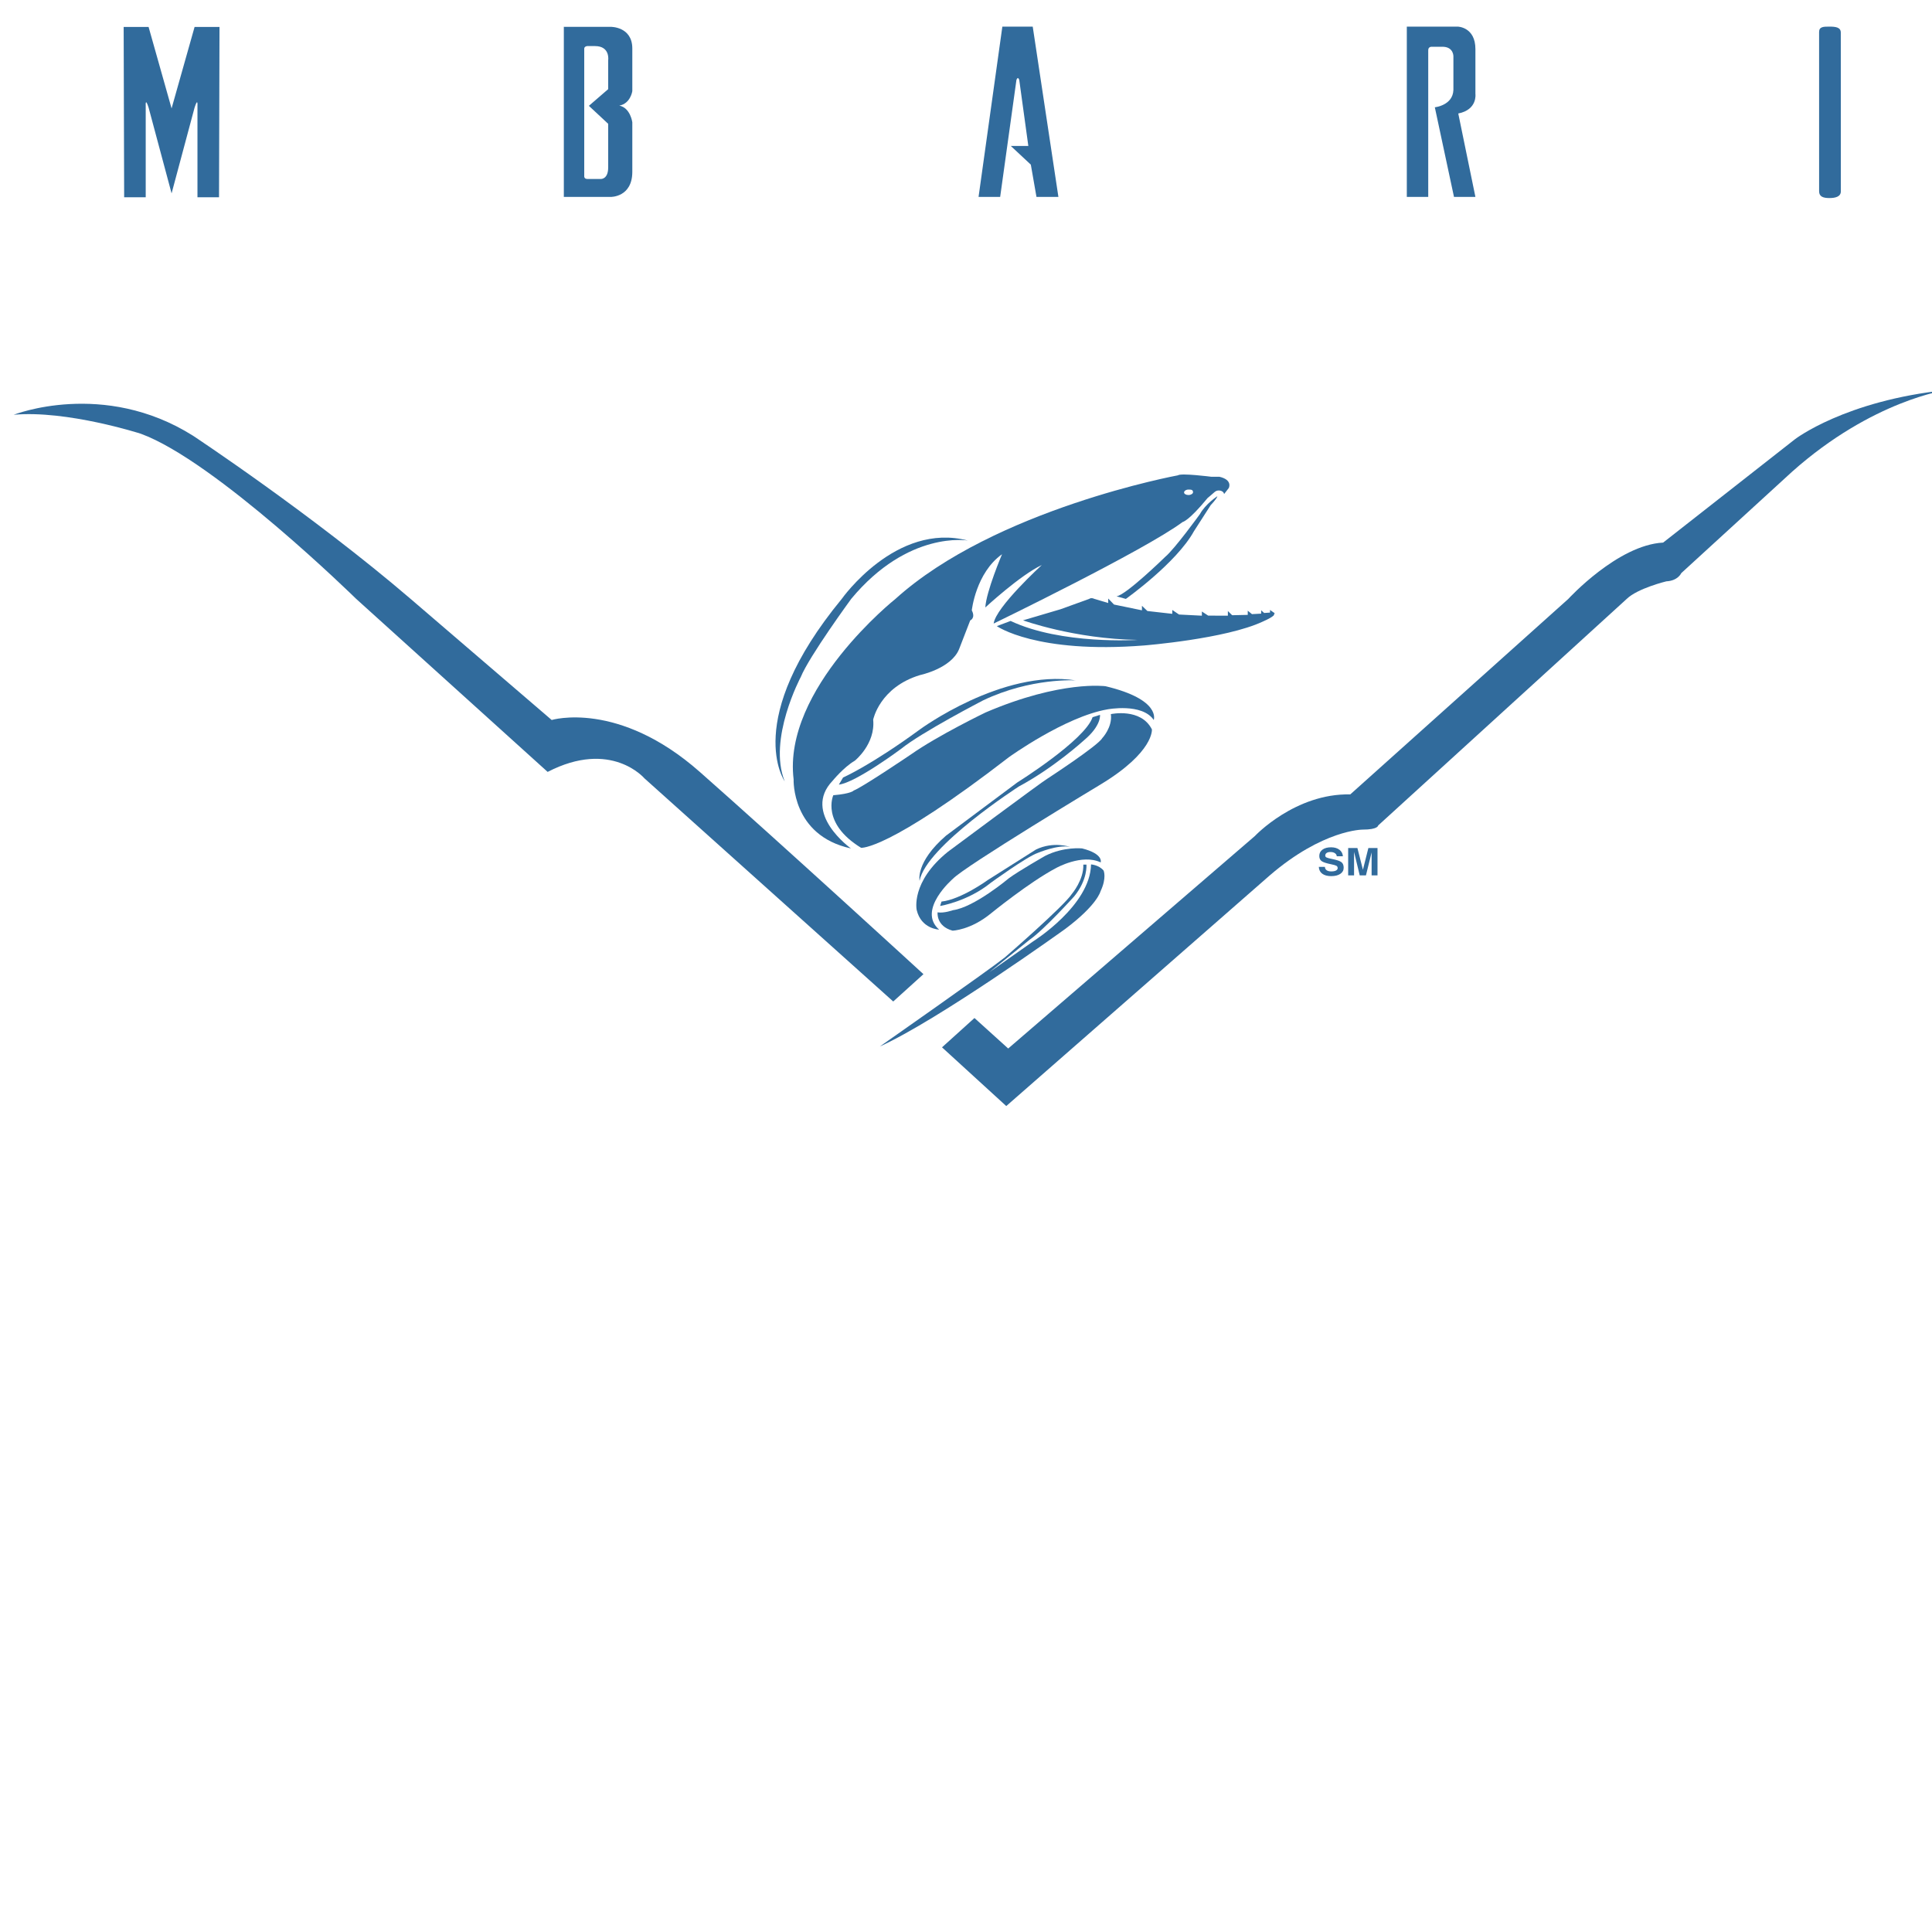 <?xml version="1.0" encoding="UTF-8" standalone="no"?>
<svg
   xmlns:dc="http://purl.org/dc/elements/1.1/"
   xmlns:cc="http://creativecommons.org/ns#"
   xmlns:rdf="http://www.w3.org/1999/02/22-rdf-syntax-ns#"
   xmlns:svg="http://www.w3.org/2000/svg"
   xmlns="http://www.w3.org/2000/svg"
   xmlns:sodipodi="http://sodipodi.sourceforge.net/DTD/sodipodi-0.dtd"
   xmlns:inkscape="http://www.inkscape.org/namespaces/inkscape"
   sodipodi:docname="mbari_cropped.svg"
   inkscape:version="1.0 (4035a4fb49, 2020-05-01)"
   version="1.1"
   id="svg2"
   height="85"
   width="85">
  <title
     id="title4300">MBARI Service Mark</title>
  <defs
     id="defs4">
    <clipPath
       clipPathUnits="userSpaceOnUse"
       id="clipPath3246">
      <path
         inkscape:connector-curvature="0"
         d="M 0,0 H 1242 V 792 H 0 Z"
         id="path3248" />
    </clipPath>
    <clipPath
       clipPathUnits="userSpaceOnUse"
       id="clipPath3232">
      <path
         inkscape:connector-curvature="0"
         d="m 140.924,309.156 h 146.33 v 109.748 h -146.33 z"
         id="path3234" />
    </clipPath>
    <clipPath
       clipPathUnits="userSpaceOnUse"
       id="clipPath3218">
      <path
         inkscape:connector-curvature="0"
         d="m 140.924,554.614 h 146.33 v 109.748 h -146.33 z"
         id="path3220" />
    </clipPath>
    <clipPath
       clipPathUnits="userSpaceOnUse"
       id="clipPath3204">
      <path
         inkscape:connector-curvature="0"
         d="m 140.924,431.886 h 146.33 v 109.747 h -146.33 z"
         id="path3206" />
    </clipPath>
    <clipPath
       clipPathUnits="userSpaceOnUse"
       id="clipPath3188">
      <path
         inkscape:connector-curvature="0"
         d="M 0,0 H 1242 V 792 H 0 Z"
         id="path3190" />
    </clipPath>
    <clipPath
       clipPathUnits="userSpaceOnUse"
       id="clipPath3096">
      <path
         inkscape:connector-curvature="0"
         d="M 152.648,160.929 H 277.9 v 77.357 H 152.648 Z"
         id="path3098" />
    </clipPath>
    <clipPath
       clipPathUnits="userSpaceOnUse"
       id="clipPath3070">
      <path
         inkscape:connector-curvature="0"
         d="M 0,792 V 0 h 413.986 c 7.432,23.993 26.157,94.936 26.157,200.571 v 0 c 0,167.143 -30.857,226.286 -30.857,360 v 0 c 0,128.979 26.175,204.307 37.816,231.429 v 0 z"
         id="path3072" />
    </clipPath>
    <clipPath
       clipPathUnits="userSpaceOnUse"
       id="clipPath3056">
      <path
         inkscape:connector-curvature="0"
         d="m 407,0 h 835 V 792 H 407 Z"
         id="path3058" />
    </clipPath>
  </defs>
  <sodipodi:namedview
     inkscape:document-rotation="0"
     inkscape:window-maximized="1"
     inkscape:window-y="-8"
     inkscape:window-x="1912"
     inkscape:window-height="1017"
     inkscape:window-width="1920"
     fit-margin-bottom="0"
     fit-margin-right="0"
     fit-margin-left="0"
     fit-margin-top="0"
     showgrid="false"
     inkscape:current-layer="layer1"
     inkscape:document-units="px"
     inkscape:cy="70.398036"
     inkscape:cx="110.37828"
     inkscape:zoom="2.2086957"
     inkscape:pageshadow="2"
     inkscape:pageopacity="0.0"
     borderopacity="1.0"
     bordercolor="#666666"
     pagecolor="#ffffff"
     id="base" />
  <g
     transform="translate(-1,-900.76)"
     id="layer1"
     inkscape:groupmode="layer"
     inkscape:label="Layer 1">
    <g
       style="fill:#316b9c;fill-opacity:1"
       transform="matrix(0.679,0,0,-0.614,-102.046,1048.232)"
       id="g3092">
      <g
         style="fill:#316b9c;fill-opacity:1"
         clip-path="url(#clipPath3096)"
         id="g3094">
        <g
           style="fill:#316b9c;fill-opacity:1"
           transform="translate(164.37,238.252)"
           id="g3100">
          <path
             id="path3102"
             style="fill:#316b9c;fill-opacity:1;fill-rule:nonzero;stroke:none"
             d="M 0,0 -1.491,-5.838 -2.981,0 h -1.615 l 0.032,-12.204 h 1.397 v 6.583 c 0,0 -0.031,0.59 0.186,-0.155 l 1.49,-6.148 v 0 0 h 0.001 v 0 L 0,-5.776 c 0.218,0.745 0.186,0.155 0.186,0.155 v -6.583 H 1.583 L 1.614,0 Z"
             inkscape:connector-curvature="0" />
        </g>
        <g
           style="fill:#316b9c;fill-opacity:1"
           transform="translate(191.169,235.865)"
           id="g3104">
          <path
             id="path3106"
             style="fill:#316b9c;fill-opacity:1;fill-rule:nonzero;stroke:none"
             d="M 0,0 V -2.07 L -1.251,-3.266 0,-4.555 v -3.123 c 0,-0.866 -0.48,-0.829 -0.48,-0.829 h -0.865 c -0.207,0 -0.207,0.17 -0.207,0.17 v 5.071 4.093 c 0,0.17 0.188,0.189 0.188,0.189 h 0.508 C 0.142,1.016 0,0 0,0 m 1.563,-2.216 v 3.057 c 0,1.58 -1.398,1.553 -1.398,1.553 H -2.863 L -2.874,2.41 V -9.793 h 3.038 c 0,0 1.399,-0.031 1.399,1.801 v 3.545 c 0,0 -0.118,1.033 -0.841,1.198 0.723,0.142 0.841,1.033 0.841,1.033"
             inkscape:connector-curvature="0" />
        </g>
        <g
           style="fill:#316b9c;fill-opacity:1"
           transform="translate(215.167,226.072)"
           id="g3108">
          <path
             id="path3110"
             style="fill:#316b9c;fill-opacity:1;fill-rule:nonzero;stroke:none"
             d="M 0,0 1.542,12.203 H 3.51 L 5.174,0 H 3.753 L 3.387,2.313 2.089,3.653 H 3.225 L 2.637,8.38 c 0,0 -0.082,0.305 -0.183,0 L 1.4,0 Z"
             inkscape:connector-curvature="0" />
        </g>
        <g
           style="fill:#316b9c;fill-opacity:1"
           transform="translate(242.916,226.072)"
           id="g3112">
          <path
             id="path3114"
             style="fill:#316b9c;fill-opacity:1;fill-rule:nonzero;stroke:none"
             d="m 0,0 v 12.203 h 3.298 c 0,0 1.147,-0.02 1.147,-1.613 V 7.385 c 0,0 0.15,-1.129 -1.111,-1.407 L 4.445,0 H 3.057 L 1.815,6.423 c 0,0 1.167,0.129 1.204,1.24 v 2.408 c 0,0 0.018,0.649 -0.649,0.687 H 1.63 c 0,0 -0.258,0.036 -0.242,-0.278 V 0 Z"
             inkscape:connector-curvature="0" />
        </g>
        <g
           style="fill:#316b9c;fill-opacity:1"
           transform="translate(271.039,226.473)"
           id="g3116">
          <path
             id="path3118"
             style="fill:#316b9c;fill-opacity:1;fill-rule:nonzero;stroke:none"
             d="m 0,0 c 0,-0.388 -0.355,-0.482 -0.743,-0.482 -0.387,0 -0.665,0.094 -0.665,0.482 l -0.001,11.412 c 0,0.389 0.279,0.39 0.666,0.39 0.388,0 0.74,-0.038 0.74,-0.427 z"
             inkscape:connector-curvature="0" />
        </g>
        <g
           style="fill:#316b9c;fill-opacity:1"
           transform="translate(217.244,195.689)"
           id="g3120">
          <path
             id="path3122"
             style="fill:#316b9c;fill-opacity:1;fill-rule:nonzero;stroke:none"
             d="m 0,0 -0.893,-0.371 c 0,0 2.539,-1.996 9.539,-1.386 0,0 5.286,0.464 7.696,1.713 0,0 0.494,0.232 0.669,0.407 0,0 0.067,0.033 0.071,0.15 0.004,0.117 0,0 0,0 0,0 0.071,0.049 -0.025,0.083 L 16.809,0.787 V 0.599 L 16.427,0.571 16.238,0.76 V 0.524 L 15.639,0.488 15.365,0.734 V 0.435 L 14.355,0.41 14.078,0.709 V 0.377 L 12.801,0.382 12.393,0.676 V 0.377 L 10.914,0.46 10.476,0.787 V 0.51 L 8.862,0.712 8.51,1.086 V 0.762 L 6.7,1.175 6.324,1.605 V 1.285 L 5.427,1.58 c 0,0 -0.187,0.117 -0.337,0 L 3.238,0.839 0.806,0.044 c 0,0 3.315,-1.333 7.422,-1.402 0,0 -4.935,-0.362 -8.228,1.358"
             inkscape:connector-curvature="0" />
        </g>
        <g
           style="fill:#316b9c;fill-opacity:1"
           transform="translate(224.104,197.454)"
           id="g3124">
          <path
             id="path3126"
             style="fill:#316b9c;fill-opacity:1;fill-rule:nonzero;stroke:none"
             d="m 0,0 0.607,-0.186 c 0,0 3.273,2.569 4.412,4.85 0,0 0.812,1.394 1.09,1.876 0,0 0.381,0.43 0.431,0.633 0,0 -0.759,-0.533 -1.14,-1.292 0,0 -1.622,-2.485 -2.256,-3.068 C 3.144,2.813 0.61,0.075 0,0"
             inkscape:connector-curvature="0" />
        </g>
        <g
           style="fill:#316b9c;fill-opacity:1"
           transform="translate(228.769,204.712)"
           id="g3128">
          <path
             id="path3130"
             style="fill:#316b9c;fill-opacity:1;fill-rule:nonzero;stroke:none"
             d="m 0,0 c -0.156,0 -0.286,0.079 -0.286,0.185 0,0.107 0.13,0.206 0.286,0.206 0.077,0 0.176,0 0.227,-0.035 C 0.282,0.322 0.295,0.255 0.295,0.199 0.295,0.094 0.157,0 0,0 M 2.003,1.309 H 1.471 c 0,0 -1.953,0.279 -2.156,0.102 0,0 -11.859,-2.417 -18.302,-8.855 0,0 -7.319,-6.437 -6.598,-12.931 0,0 -0.154,-4.021 3.711,-4.948 0,0 -3.195,2.526 -1.185,4.846 0,0 0.721,0.978 1.442,1.442 0,0 1.341,1.185 1.187,2.938 0,0 0.412,2.319 3.04,3.197 0,0 2.01,0.462 2.526,1.854 l 0.722,2.062 c 0,0 0.361,0.155 0.102,0.721 0,0 0.259,2.681 1.959,4.02 0,0 -1.03,-2.68 -1.082,-3.813 0,0 2.267,2.319 3.659,3.04 0,0 -2.993,-3.029 -3.119,-4.194 0,0 9.784,5.247 12.242,7.275 0,0 0.38,0.05 1.623,1.724 0,0 0.253,0.227 0.456,0.43 C 1.9,0.421 2.281,0.32 2.307,0.067 L 2.61,0.499 c 0,0 0.28,0.582 -0.607,0.81"
             inkscape:connector-curvature="0" />
        </g>
        <g
           style="fill:#316b9c;fill-opacity:1"
           transform="translate(202.605,184.202)"
           id="g3132">
          <path
             id="path3134"
             style="fill:#316b9c;fill-opacity:1;fill-rule:nonzero;stroke:none"
             d="m 0,0 c 0,0 -2.786,4.359 3.698,13.067 0,0 3.519,5.527 8.168,4.181 0,0 -3.857,0.75 -7.556,-4.181 0,0 -2.72,-4.108 -3.27,-5.604 C 1.04,7.463 -1.101,3.027 0,0"
             inkscape:connector-curvature="0" />
        </g>
        <g
           style="fill:#316b9c;fill-opacity:1"
           transform="translate(206.116,183.961)"
           id="g3136">
          <path
             id="path3138"
             style="fill:#316b9c;fill-opacity:1;fill-rule:nonzero;stroke:none"
             d="m 0,0 0.273,0.51 c 0,0 1.774,0.853 4.98,3.446 0,0 5.321,4.333 10.097,3.513 0,0 -2.9,0.205 -6.004,-1.433 0,0 -3.99,-2.284 -5.321,-3.478 C 4.025,2.558 1.092,0.136 0,0"
             inkscape:connector-curvature="0" />
        </g>
        <g
           style="fill:#316b9c;fill-opacity:1"
           transform="translate(205.755,183.2)"
           id="g3140">
          <path
             id="path3142"
             style="fill:#316b9c;fill-opacity:1;fill-rule:nonzero;stroke:none"
             d="m 0,0 c 0,0 -0.815,-1.994 1.798,-3.765 0,0 1.686,-0.252 9.58,6.491 0,0 3.625,2.893 6.378,3.426 0,0 2.247,0.478 3.007,-0.758 0,0 0.504,1.461 -3.121,2.417 0,0 -2.865,0.448 -7.781,-1.883 0,0 -3.062,-1.63 -4.832,-3.006 0,0 -3.119,-2.333 -3.708,-2.586 C 1.321,0.336 1.18,0.112 0,0"
             inkscape:connector-curvature="0" />
        </g>
        <g
           style="fill:#316b9c;fill-opacity:1"
           transform="translate(222.555,188.791)"
           id="g3144">
          <path
             id="path3146"
             style="fill:#316b9c;fill-opacity:1;fill-rule:nonzero;stroke:none"
             d="m 0,0 0.48,0.169 c 0,0 0.111,-0.76 -1.041,-1.826 0,0 -1.933,-1.955 -4.211,-3.303 0,0 -6.016,-4.282 -6.437,-6.757 0,0 -0.281,1.322 1.714,3.231 l 4.61,3.806 c 0,0 4.38,3.023 4.885,4.68"
             inkscape:connector-curvature="0" />
        </g>
        <g
           style="fill:#316b9c;fill-opacity:1"
           transform="translate(223.74,189.013)"
           id="g3148">
          <path
             id="path3150"
             style="fill:#316b9c;fill-opacity:1;fill-rule:nonzero;stroke:none"
             d="m 0,0 c 0,0 1.944,0.47 2.659,-1.094 0,0 0.157,-1.611 -3.307,-3.935 0,0 -8.828,-5.876 -9.588,-6.771 0,0 -2.346,-2.233 -0.893,-3.641 0,0 -1.163,0.044 -1.453,1.408 0,0 -0.403,2.01 2.033,4.178 0,0 6.191,5.094 6.436,5.23 0,0 3.286,2.368 3.555,2.904 0,0 0.67,0.781 0.558,1.721"
             inkscape:connector-curvature="0" />
        </g>
        <g
           style="fill:#316b9c;fill-opacity:1"
           transform="translate(212.766,175.58)"
           id="g3152">
          <path
             id="path3154"
             style="fill:#316b9c;fill-opacity:1;fill-rule:nonzero;stroke:none"
             d="m 0,0 -0.089,-0.313 c 0,0 1.779,0.313 3.276,1.654 0,0 2.334,1.876 3.048,2.145 0,0 1.307,0.613 2.089,0.432 0,0 -1.065,0.418 -2.2,-0.187 0,0 -2.816,-1.966 -3.129,-2.19 C 2.995,1.541 1.274,0.155 0,0"
             inkscape:connector-curvature="0" />
        </g>
        <g
           style="fill:#316b9c;fill-opacity:1"
           transform="translate(212.513,174.809)"
           id="g3156">
          <path
             id="path3158"
             style="fill:#316b9c;fill-opacity:1;fill-rule:nonzero;stroke:none"
             d="m 0,0 c 0,0 -0.11,-0.985 0.969,-1.313 0,0 1.157,0.031 2.485,1.234 0,0 2.501,2.252 4.221,3.252 0,0 1.673,1.046 2.892,0.406 0,0 0.204,0.61 -1.204,1.001 0,0 -1.188,0.141 -2.391,-0.533 0,0 -1.752,-1.108 -2.361,-1.61 C 4.611,2.437 2.376,0.359 1,0.156 1,0.156 0.406,-0.079 0,0"
             inkscape:connector-curvature="0" />
        </g>
        <g
           style="fill:#316b9c;fill-opacity:1"
           transform="translate(221.955,178.231)"
           id="g3160">
          <path
             id="path3162"
             style="fill:#316b9c;fill-opacity:1;fill-rule:nonzero;stroke:none"
             d="m 0,0 h 0.202 c 0,0 0.094,-1.079 -0.797,-2.282 0,0 -1.938,-2.376 -2.875,-3.096 l -2.611,-2.328 c 0,0 2.579,2.015 2.829,2.203 0,0 3.705,2.561 3.752,5.515 0,0 0.499,-0.03 0.812,-0.436 0,0 0.222,-0.511 -0.199,-1.495 0,0 -0.207,-0.976 -2.287,-2.694 0,0 -8.157,-6.493 -12.013,-8.422 0,0 7.085,5.482 8.107,6.388 0,0 3.809,3.647 4.344,4.554 0,0 0.774,1.006 0.736,2.093"
             inkscape:connector-curvature="0" />
        </g>
        <g
           style="fill:#316b9c;fill-opacity:1"
           transform="translate(152.648,210.462)"
           id="g3164">
          <path
             id="path3166"
             style="fill:#316b9c;fill-opacity:1;fill-rule:nonzero;stroke:none"
             d="m 0,0 c 0,0 5.81,2.545 11.62,-1.501 0,0 7.699,-5.627 14.099,-11.692 l 9.141,-8.677 c 0,0 4.308,1.438 9.596,-3.72 5.287,-5.157 14.492,-14.493 14.492,-14.493 l -1.958,-1.958 -16.125,15.994 c 0,0 -2.153,2.807 -6.267,0.457 l -12.405,12.397 c 0,0 -9.116,9.885 -13.963,11.837 0,0 -4.782,1.702 -8.23,1.356"
             inkscape:connector-curvature="0" />
        </g>
        <g
           style="fill:#316b9c;fill-opacity:1"
           transform="translate(212.799,165.136)"
           id="g3168">
          <path
             id="path3170"
             style="fill:#316b9c;fill-opacity:1;fill-rule:nonzero;stroke:none"
             d="M 0,0 2.103,2.101 4.289,-0.084 20.27,15.139 c 0,0 2.608,3.071 6.183,2.985 l 14.13,14.009 c 0,0 3.198,3.866 6.142,4.034 l 8.535,7.4 c 0,0 3.239,2.777 9.841,3.534 0,0 -4.794,-0.715 -10.01,-5.845 L 47.9,33.979 c 0,0 -0.209,-0.546 -0.966,-0.588 0,0 -1.854,-0.496 -2.567,-1.258 L 28.259,15.896 c 0,0 0.002,-0.295 -1.008,-0.295 0,0 -2.566,10e-4 -6.014,-3.28 L 4.163,-4.207 Z"
             inkscape:connector-curvature="0" />
        </g>
        <g
           style="fill:#316b9c;fill-opacity:1"
           transform="translate(238.377,178.829)"
           id="g3172">
          <path
             id="path3174"
             style="fill:#316b9c;fill-opacity:1;fill-rule:nonzero;stroke:none"
             d="M 0,0 V 0 C -0.007,0.093 -0.048,0.167 -0.123,0.221 -0.197,0.276 -0.295,0.303 -0.414,0.303 -0.519,0.303 -0.6,0.28 -0.658,0.235 -0.717,0.189 -0.746,0.125 -0.746,0.043 c 0,-0.058 0.03,-0.103 0.091,-0.135 0.061,-0.032 0.19,-0.07 0.386,-0.113 0.286,-0.064 0.476,-0.138 0.573,-0.221 0.096,-0.083 0.144,-0.216 0.144,-0.399 0,-0.184 -0.073,-0.33 -0.218,-0.438 -0.145,-0.108 -0.341,-0.162 -0.588,-0.162 -0.248,0 -0.442,0.058 -0.581,0.172 -0.14,0.115 -0.215,0.279 -0.224,0.49 h 0.395 c 0.004,-0.104 0.042,-0.184 0.113,-0.24 0.071,-0.056 0.171,-0.084 0.298,-0.084 0.131,0 0.233,0.021 0.306,0.063 0.073,0.042 0.11,0.101 0.11,0.175 0,0.074 -0.026,0.128 -0.079,0.163 -0.052,0.034 -0.162,0.07 -0.331,0.108 -0.312,0.069 -0.52,0.144 -0.625,0.225 -0.104,0.08 -0.156,0.204 -0.156,0.374 0,0.19 0.069,0.341 0.207,0.453 0.137,0.111 0.324,0.167 0.558,0.167 0.22,0 0.398,-0.058 0.536,-0.173 C 0.307,0.352 0.383,0.196 0.398,0 Z"
             inkscape:connector-curvature="0" />
        </g>
        <g
           style="fill:#316b9c;fill-opacity:1"
           transform="translate(239.498,177.457)"
           id="g3176">
          <path
             id="path3178"
             style="fill:#316b9c;fill-opacity:1;fill-rule:nonzero;stroke:none"
             d="m 0,0 h -0.19 -0.192 v 1.96 h 0.299 0.3 L 0.574,0.406 H 0.575 L 0.927,1.96 H 1.223 1.519 V 0 H 1.328 1.137 v 1.648 0 L 0.77,0 H 0.568 0.367 L 0,1.684 v 0 z"
             inkscape:connector-curvature="0" />
        </g>
      </g>
    </g>
  </g>
</svg>
